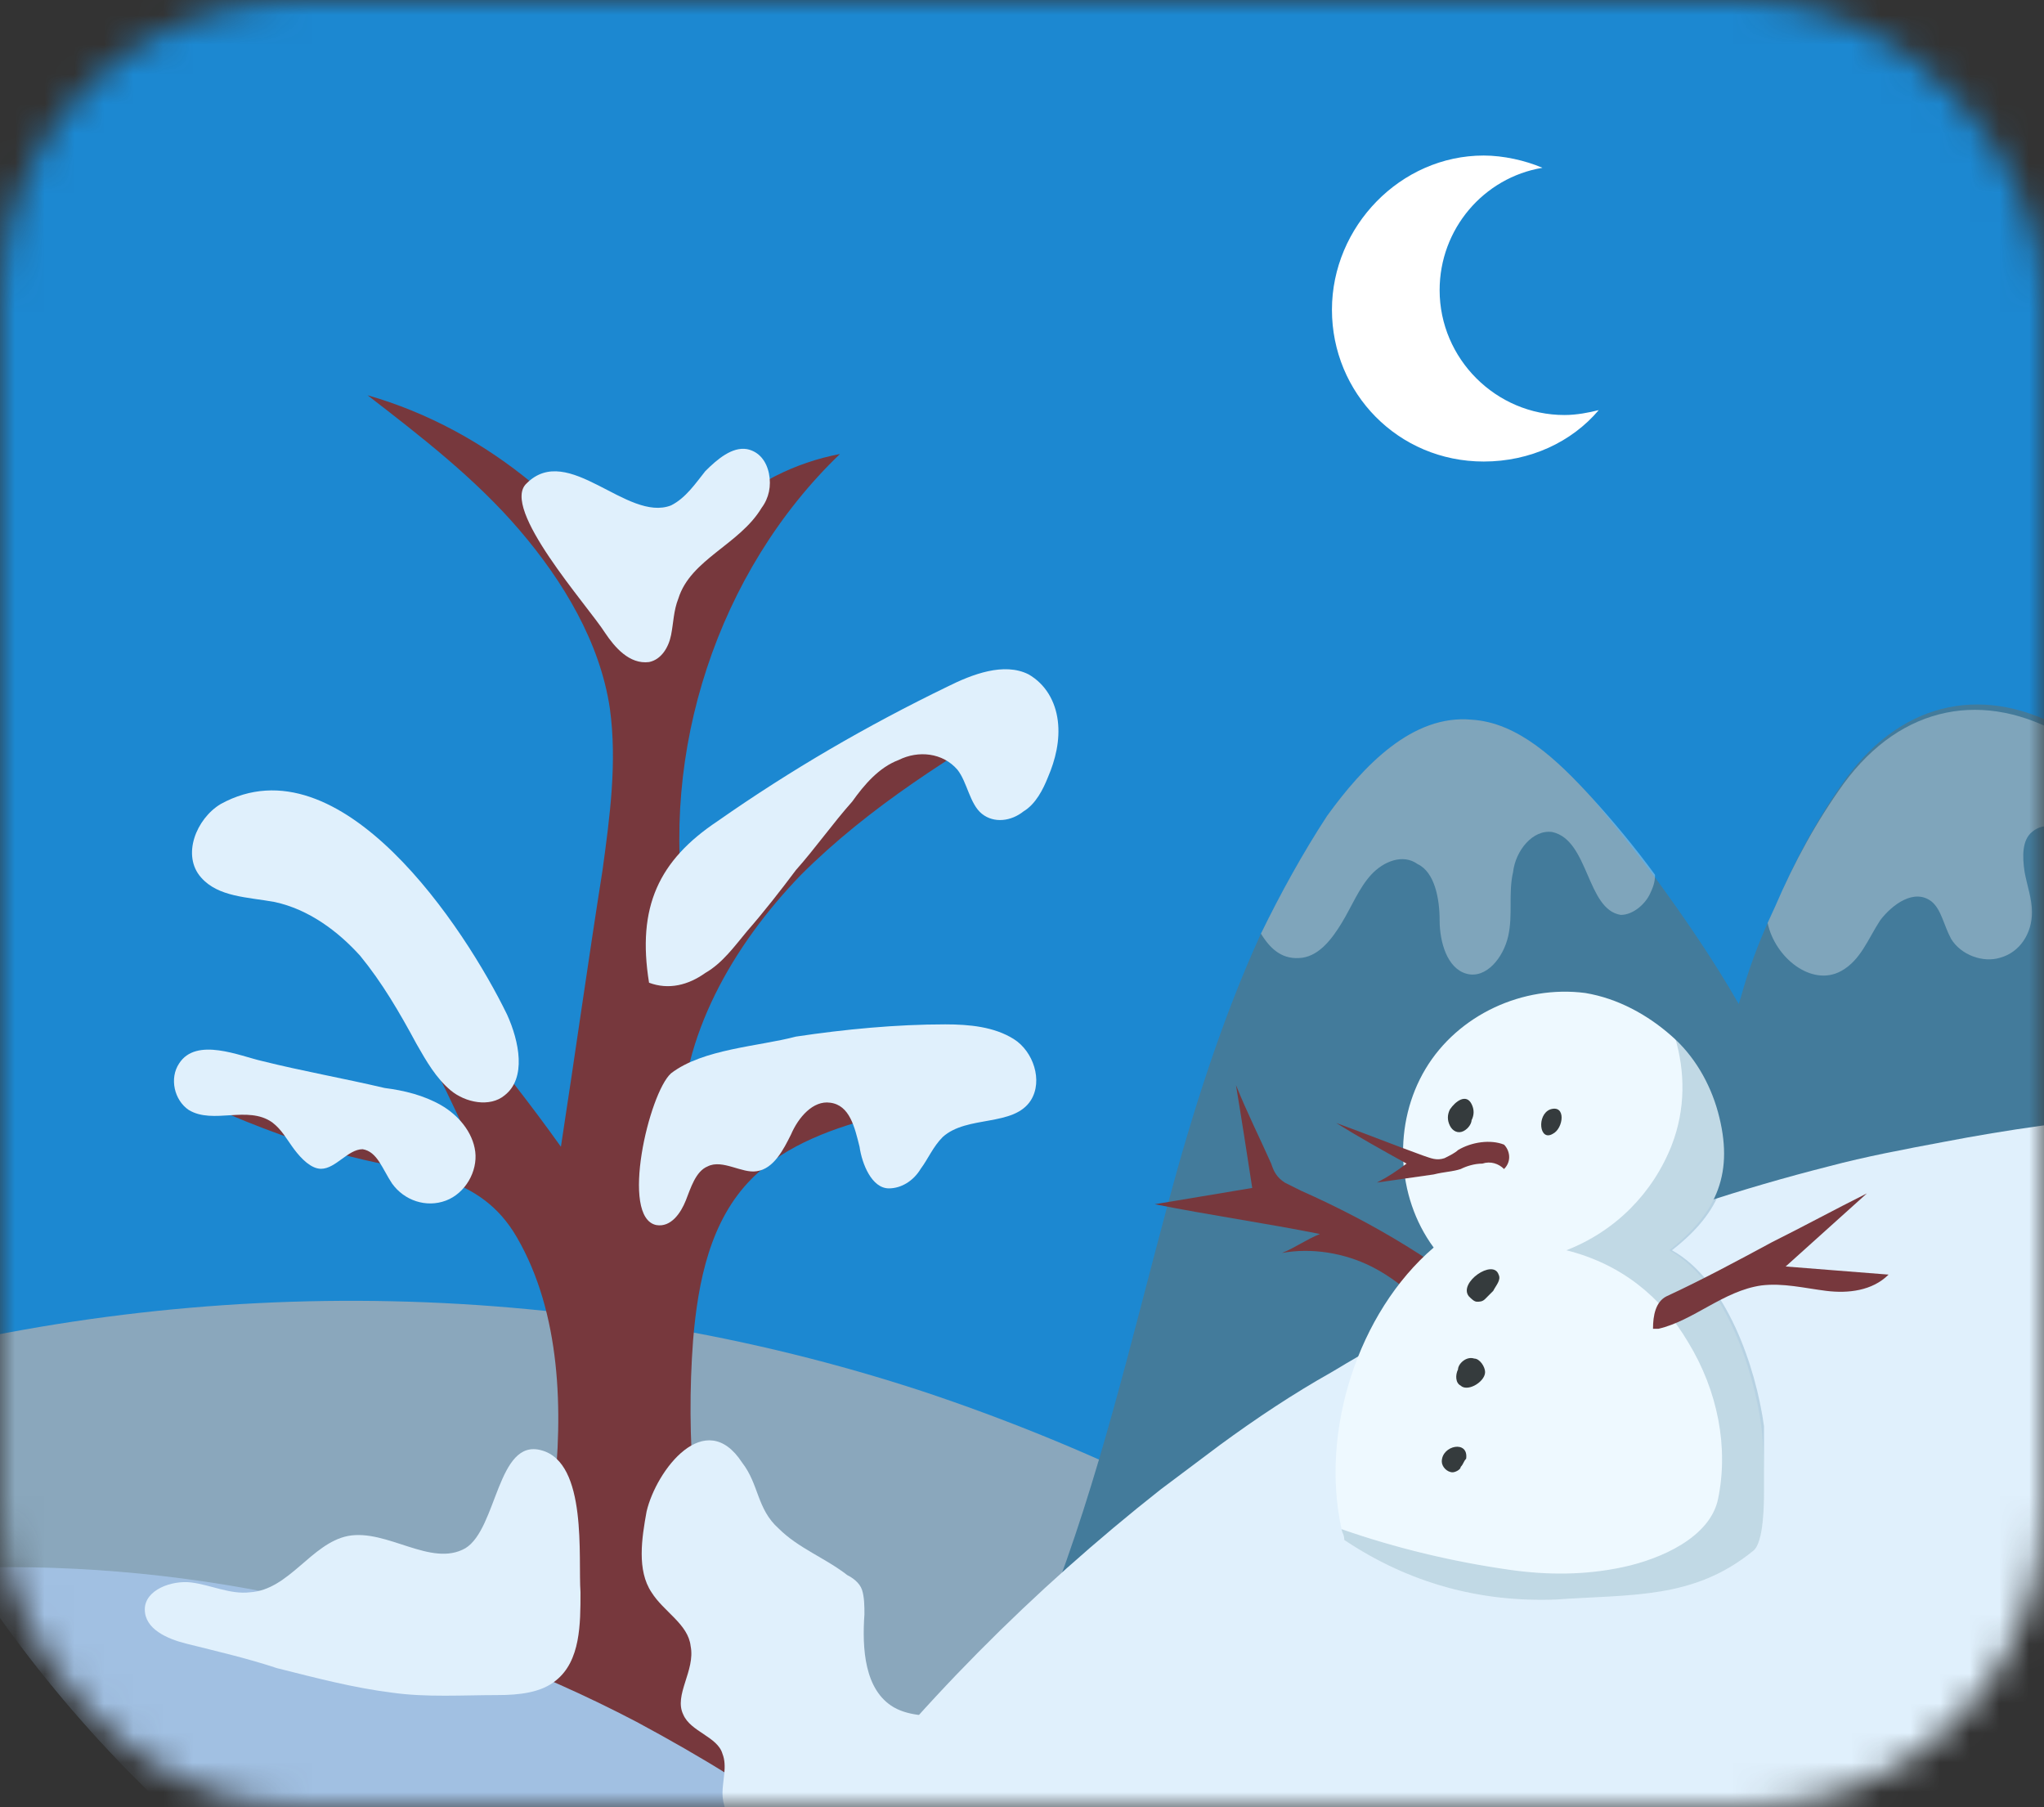 <svg width="69" height="61" viewBox="0 0 69 61" fill="none" xmlns="http://www.w3.org/2000/svg">
<rect x="0" y="0" width="69" height="61" fill="#333333" stroke="none"/>
<mask id="mask0_637_634" style="mask-type:alpha" maskUnits="userSpaceOnUse" x="0" y="0" width="69" height="61">
<rect width="69" height="61" rx="10" fill="#FFA41B"/>
</mask>
<g mask="url(#mask0_637_634)">
<path d="M79.75 28.959C79.75 29.62 79.75 30.198 79.75 30.859C79.667 33.09 79.419 35.321 78.924 37.469C78.841 37.883 78.758 38.213 78.676 38.544C76.114 50.029 69.091 59.862 59.423 65.977C53.143 70.025 45.707 72.504 37.857 72.835C37.196 72.835 36.452 72.917 35.791 72.917C30.999 72.917 26.372 72.174 22.075 70.769C12.407 67.629 4.227 61.267 -1.144 52.921C-2.549 50.773 -3.705 48.542 -4.78 46.145C-7.011 40.94 -8.25 35.073 -8.25 28.959C-8.25 4.666 11.416 -15 35.709 -15C60.002 -15 79.75 4.666 79.75 28.959Z" fill="#1C88D1"/>
<path d="M59.424 66.059C53.144 70.108 45.707 72.587 37.857 72.917C37.196 72.917 36.453 73 35.792 73C30.999 73 26.372 72.256 22.075 70.851C12.408 67.629 4.227 61.266 -1.144 52.921C-2.548 50.773 -3.705 48.541 -4.779 46.145C6.954 42.923 19.596 43.171 31.164 46.971C33.891 47.88 36.535 48.955 39.097 50.194C39.51 50.359 39.923 50.607 40.336 50.855C40.749 51.103 41.163 51.268 41.576 51.516C48.351 55.234 54.466 60.192 59.424 66.059Z" fill="#8AA7BC"/>
<path d="M62.562 42.258C60.662 42.619 58.761 43.161 56.861 43.793C54.217 44.696 51.655 45.779 49.094 46.953C44.384 49.029 39.839 51.647 35.377 54.355C37.112 49.932 38.187 45.237 39.426 40.633C40.252 37.564 41.244 34.404 42.566 31.515C43.227 30.161 43.971 28.807 44.797 27.543C46.036 25.828 47.689 24.112 49.672 24.293C51.242 24.383 52.564 25.647 53.721 26.911C54.464 27.814 55.208 28.716 55.869 29.619C56.861 30.974 57.852 32.418 58.678 33.862C60.248 36.48 61.571 39.279 62.562 42.258Z" fill="#437B9B"/>
<path d="M75.37 30.522C75.287 32.96 75.039 35.397 74.626 37.745C74.544 38.106 74.461 38.557 74.378 38.918C68.429 40.633 62.48 42.439 56.53 44.154C56.696 44.154 56.778 43.974 56.861 43.793C57.274 42.89 57.357 40.543 57.439 39.731C57.439 39.64 57.439 39.64 57.439 39.55C57.687 37.654 58.1 35.668 58.761 33.682C59.009 32.779 59.34 31.877 59.753 30.974C59.836 30.793 59.918 30.613 60.001 30.432C60.662 28.897 61.406 27.543 62.315 26.279C64.298 23.571 67.107 23.119 69.751 24.654C70.99 25.376 72.147 26.369 73.139 27.453C73.882 28.536 74.709 29.529 75.37 30.522Z" fill="#437B9B"/>
<path opacity="0.32" d="M55.87 29.529C55.87 29.8 55.787 29.98 55.704 30.161C55.539 30.522 55.126 30.883 54.713 30.883C53.556 30.703 53.639 28.355 52.399 28.085C51.738 27.994 51.16 28.716 51.077 29.439C50.912 30.161 51.077 30.883 50.912 31.605C50.747 32.328 50.168 33.05 49.507 32.869C48.846 32.689 48.598 31.786 48.598 31.064C48.598 30.341 48.433 29.439 47.855 29.168C47.359 28.807 46.698 29.078 46.285 29.529C45.872 29.98 45.624 30.612 45.293 31.154C44.963 31.696 44.55 32.237 43.971 32.328C43.31 32.418 42.897 32.057 42.566 31.515C43.227 30.161 43.971 28.807 44.797 27.543C46.037 25.828 47.689 24.112 49.672 24.293C51.242 24.383 52.565 25.647 53.721 26.911C54.465 27.724 55.209 28.626 55.87 29.529Z" fill="white"/>
<path opacity="0.32" d="M73.139 27.634C72.973 28.536 72.147 29.259 71.321 28.988C70.825 28.897 70.412 28.446 69.999 28.175C69.586 27.904 69.007 27.724 68.594 28.085C68.263 28.356 68.263 28.897 68.346 29.439C68.429 29.89 68.594 30.342 68.594 30.793C68.594 31.515 68.181 32.147 67.52 32.328C66.942 32.508 66.198 32.238 65.867 31.696C65.619 31.245 65.537 30.703 65.206 30.432C64.628 29.981 63.884 30.522 63.471 31.064C63.058 31.696 62.81 32.418 62.149 32.779C61.157 33.321 59.918 32.328 59.67 31.154C59.753 30.974 59.835 30.793 59.918 30.613C60.579 29.078 61.323 27.724 62.232 26.46C64.215 23.752 67.024 23.3 69.668 24.835C70.908 25.557 72.064 26.46 73.139 27.634Z" fill="white"/>
<path d="M78.924 37.47C78.841 37.883 78.758 38.214 78.676 38.544C76.114 50.03 69.091 59.862 59.423 65.977C53.143 70.026 45.707 72.505 37.857 72.835C37.196 72.835 36.452 72.918 35.791 72.918C30.999 72.918 26.371 72.174 22.075 70.769C23.645 67.712 25.545 64.738 27.611 62.011C30.916 57.632 34.882 53.665 39.179 50.278C39.84 49.782 40.501 49.286 41.162 48.79C42.401 47.881 43.641 47.055 44.963 46.311C50.169 43.171 55.87 40.858 61.737 39.37C62.976 39.04 64.298 38.792 65.62 38.544C69.917 37.718 74.379 37.305 78.924 37.47Z" fill="#E0F0FC"/>
<path d="M22.984 38.213C22.984 34.991 24.719 31.933 27.033 29.537C29.346 27.224 32.156 25.488 34.965 23.836C30.255 24.662 25.876 27.141 23.149 31.024C22.24 25.406 24.224 19.291 28.355 15.325C25.298 15.903 22.736 18.217 21.992 21.274C20.009 17.473 16.456 14.499 12.408 13.342C14.225 14.746 16.043 16.151 17.531 17.886C19.018 19.622 20.257 21.687 20.588 23.918C20.836 25.736 20.588 27.554 20.34 29.372C19.844 32.512 19.431 35.486 18.935 38.709C16.869 35.817 14.556 33.09 11.994 30.694C10.92 29.702 9.681 28.628 8.193 28.793C10.094 29.702 11.581 31.19 12.821 32.925C13.977 34.578 14.886 36.395 15.713 38.213C12.903 37.965 10.011 37.635 7.202 37.387C8.689 38.048 10.259 38.626 11.829 39.039C14.06 39.618 16.209 39.618 17.448 41.766C18.935 44.328 19.018 47.633 18.687 50.525C18.522 51.93 18.274 53.334 18.109 54.739C18.026 55.648 17.531 59.036 16.539 59.366C15.713 59.614 15.217 61.267 15.878 61.928C16.456 62.506 17.283 62.423 18.026 62.423C21.497 62.341 24.967 63.002 28.19 64.241C24.554 58.623 22.901 51.847 23.397 45.237C23.562 43.254 23.976 41.188 25.38 39.783C26.537 38.626 28.19 38.048 29.842 37.635C31.412 37.139 32.982 36.726 34.552 36.23C30.421 34.825 26.372 35.734 22.984 38.213Z" fill="#77383D"/>
<path d="M37.857 72.917C37.196 72.917 36.452 73 35.791 73C30.999 73 26.371 72.256 22.075 70.851C12.407 67.629 4.227 61.266 -1.144 52.921C6.706 52.673 14.555 54.491 21.496 58.126C23.645 59.283 25.71 60.523 27.611 62.01C31.577 65.067 35.047 68.703 37.857 72.917Z" fill="#A1C0E2"/>
<path d="M15.712 52.26C14.556 52.921 13.068 51.599 11.746 51.847C10.507 52.095 9.763 53.665 8.441 53.748C7.78 53.83 7.119 53.5 6.458 53.417C5.797 53.335 4.888 53.665 4.888 54.326C4.888 54.987 5.632 55.318 6.293 55.483C7.284 55.731 8.358 55.979 9.35 56.309C10.672 56.64 11.912 56.97 13.233 57.136C14.39 57.301 15.63 57.218 16.787 57.218C17.53 57.218 18.274 57.136 18.77 56.722C19.596 56.061 19.596 54.822 19.596 53.748C19.513 52.591 19.844 49.368 18.274 48.955C16.787 48.542 16.787 51.599 15.712 52.26Z" fill="#E0F0FC"/>
<path d="M53.969 13.844C53.06 14.918 51.656 15.579 50.086 15.579C47.194 15.579 44.963 13.265 44.963 10.456C44.963 7.647 47.276 5.25 50.086 5.25C50.747 5.25 51.49 5.416 52.069 5.664C50.086 5.994 48.598 7.729 48.598 9.795C48.598 12.109 50.499 14.009 52.812 14.009C53.226 14.009 53.639 13.927 53.969 13.844Z" fill="white"/>
<path d="M6.045 35.9C5.714 36.396 5.88 37.139 6.375 37.47C7.202 37.965 8.358 37.304 9.185 37.883C9.515 38.131 9.681 38.461 9.928 38.792C10.176 39.122 10.507 39.453 10.837 39.453C11.333 39.453 11.746 38.792 12.242 38.792C12.738 38.874 12.903 39.453 13.234 39.949C13.647 40.527 14.39 40.775 15.051 40.527C15.713 40.279 16.126 39.535 16.043 38.874C15.96 38.213 15.465 37.635 14.886 37.304C14.308 36.974 13.647 36.809 12.986 36.726C11.581 36.396 10.176 36.148 8.854 35.817C8.111 35.652 6.623 34.991 6.045 35.9Z" fill="#E0F0FC"/>
<path d="M7.449 27.141C6.623 27.637 6.127 28.876 6.788 29.62C7.367 30.281 8.358 30.281 9.267 30.446C10.424 30.694 11.415 31.438 12.159 32.264C12.903 33.173 13.481 34.164 14.06 35.238C14.39 35.817 14.721 36.395 15.216 36.808C15.712 37.221 16.538 37.387 17.034 36.974C17.778 36.395 17.53 35.156 17.117 34.247C15.712 31.355 11.498 24.91 7.449 27.141Z" fill="#E0F0FC"/>
<path d="M21.91 33.172C22.571 33.42 23.232 33.255 23.81 32.842C24.388 32.511 24.802 31.933 25.215 31.437C25.793 30.776 26.372 30.032 26.867 29.371C27.528 28.628 28.107 27.801 28.768 27.058C29.181 26.479 29.677 25.901 30.338 25.653C30.999 25.323 31.825 25.405 32.321 25.983C32.651 26.397 32.734 27.14 33.147 27.471C33.56 27.801 34.139 27.719 34.552 27.388C34.965 27.14 35.213 26.645 35.378 26.231C35.626 25.653 35.791 24.992 35.709 24.331C35.626 23.67 35.295 23.091 34.717 22.761C33.891 22.348 32.817 22.761 31.99 23.174C29.264 24.496 26.702 25.983 24.223 27.719C22.24 29.041 21.496 30.611 21.91 33.172Z" fill="#E0F0FC"/>
<path d="M22.158 41.353C22.653 41.436 22.984 40.94 23.149 40.527C23.314 40.114 23.48 39.535 23.893 39.37C24.389 39.122 25.05 39.618 25.545 39.535C26.124 39.453 26.454 38.792 26.702 38.296C26.95 37.718 27.446 37.139 28.024 37.222C28.685 37.304 28.851 38.048 29.016 38.709C29.098 39.288 29.429 40.114 30.007 40.114C30.421 40.114 30.834 39.866 31.081 39.453C31.329 39.122 31.495 38.709 31.825 38.379C32.651 37.635 34.221 38.048 34.8 37.139C35.213 36.478 34.882 35.487 34.221 35.073C33.56 34.66 32.734 34.578 31.908 34.578C30.255 34.578 28.52 34.743 26.867 34.991C25.628 35.321 23.727 35.404 22.653 36.23C21.91 36.891 20.918 41.105 22.158 41.353Z" fill="#E0F0FC"/>
<path d="M20.422 21.357C20.753 21.852 21.248 22.431 21.91 22.348C22.323 22.266 22.571 21.852 22.653 21.439C22.736 21.026 22.736 20.613 22.901 20.2C23.314 18.878 24.967 18.382 25.71 17.143C25.958 16.812 26.041 16.399 25.958 15.986C25.876 15.573 25.628 15.242 25.215 15.16C24.719 15.077 24.223 15.49 23.81 15.903C23.48 16.316 23.149 16.812 22.653 17.06C21.166 17.638 19.183 14.912 17.778 16.316C16.869 17.143 19.844 20.448 20.422 21.357Z" fill="#E0F0FC"/>
<path d="M21.827 51.021C21.662 51.929 21.497 53.004 21.992 53.747C22.405 54.408 23.232 54.822 23.314 55.565C23.48 56.392 22.736 57.218 23.067 57.879C23.314 58.457 24.223 58.622 24.389 59.201C24.554 59.614 24.389 60.11 24.389 60.523C24.389 61.349 25.05 61.928 25.628 62.423C26.867 63.332 28.272 64.076 29.346 65.15C30.999 66.72 31.825 69.034 33.808 70.273C34.717 70.852 36.039 70.934 36.618 70.108C36.948 69.529 36.783 68.786 36.452 68.125C35.626 66.472 33.974 65.233 33.726 63.415C33.56 62.175 34.139 60.936 33.808 59.779C33.56 58.953 32.899 58.292 31.991 58.044C31.412 57.879 30.751 57.961 30.173 57.631C29.181 57.053 29.099 55.648 29.181 54.491C29.181 54.243 29.181 53.913 29.099 53.665C29.016 53.417 28.768 53.252 28.603 53.169C27.859 52.59 26.95 52.26 26.289 51.599C25.545 50.938 25.628 50.112 25.05 49.368C23.81 47.468 22.158 49.616 21.827 51.021Z" fill="#E0F0FC"/>
<path d="M49.584 45.676C48.579 44.579 47.573 43.391 46.294 42.751C45.38 42.294 44.283 42.111 43.277 42.294C43.734 42.111 44.1 41.837 44.557 41.654C42.729 41.289 40.809 41.014 38.981 40.649C40.078 40.466 41.175 40.283 42.272 40.1C42.089 38.912 41.906 37.724 41.723 36.627C42.089 37.541 42.546 38.455 42.912 39.278C43.003 39.552 43.094 39.735 43.369 39.918C43.551 40.009 43.734 40.1 43.917 40.192C46.385 41.289 48.67 42.66 50.681 44.397C50.224 44.854 50.041 45.219 49.584 45.676Z" fill="#77383D"/>
<path d="M59.548 50.338C59.548 50.704 59.548 52.075 59.183 52.349C57.172 53.995 55.069 53.812 52.51 53.995C49.951 54.086 47.574 53.446 45.38 51.984C45.38 51.801 45.289 51.709 45.289 51.618C44.558 48.327 45.837 44.305 48.397 42.112C47.117 40.375 47.026 37.907 48.123 36.079C49.219 34.251 51.413 33.245 53.516 33.519C54.612 33.702 55.618 34.251 56.441 34.982C57.172 35.622 57.72 36.536 57.995 37.541C58.543 39.552 57.995 40.923 56.349 42.203C58.177 43.208 59.183 46.133 59.457 48.144C59.548 48.876 59.548 49.607 59.548 50.338Z" fill="#EEF9FF"/>
<path d="M48.945 37.45C48.854 37.633 48.854 37.816 48.945 37.999C49.036 38.182 49.219 38.273 49.402 38.182C49.585 38.09 49.676 37.907 49.676 37.816C49.768 37.633 49.768 37.45 49.676 37.267C49.493 36.902 49.128 37.176 48.945 37.45Z" fill="#353B3D"/>
<path d="M52.419 38.272C52.784 38.09 52.876 37.267 52.327 37.45C51.87 37.633 51.961 38.547 52.419 38.272Z" fill="#353B3D"/>
<path d="M50.773 39.461C50.59 39.278 50.316 39.186 50.042 39.278C49.767 39.278 49.493 39.369 49.31 39.461C49.036 39.552 48.762 39.552 48.396 39.644C47.756 39.735 47.117 39.826 46.477 39.918C46.842 39.735 47.117 39.552 47.482 39.278C46.66 38.821 45.837 38.364 45.106 37.907C46.111 38.272 47.025 38.638 48.031 39.004C48.305 39.095 48.488 39.186 48.762 39.095C48.945 39.004 49.127 38.912 49.219 38.821C49.676 38.547 50.316 38.455 50.773 38.638C50.956 38.821 51.047 39.186 50.773 39.461Z" fill="#77383D"/>
<path d="M49.584 43.757C49.676 43.849 49.767 43.94 49.859 43.94C49.95 43.94 50.041 43.94 50.133 43.849C50.224 43.757 50.316 43.666 50.407 43.574C50.498 43.391 50.681 43.209 50.59 43.026C50.407 42.477 49.219 43.3 49.584 43.757Z" fill="#353B3D"/>
<path d="M49.219 46.225C49.127 46.408 49.127 46.682 49.31 46.773C49.402 46.865 49.584 46.865 49.767 46.773C49.95 46.682 50.133 46.499 50.133 46.316C50.133 46.134 49.95 45.859 49.767 45.859C49.493 45.768 49.219 46.042 49.219 46.225Z" fill="#353B3D"/>
<path d="M48.671 49.333C48.671 49.515 48.853 49.698 49.036 49.698C49.128 49.698 49.31 49.607 49.31 49.515C49.402 49.424 49.402 49.333 49.493 49.241C49.585 48.601 48.671 48.784 48.671 49.333Z" fill="#353B3D"/>
<path opacity="0.26" d="M59.548 50.338C59.548 50.703 59.548 52.075 59.183 52.349C57.172 53.994 55.069 53.811 52.51 53.994C49.95 54.086 47.574 53.446 45.38 51.983C45.38 51.8 45.289 51.709 45.289 51.618C47.117 52.257 49.036 52.715 50.956 52.989C52.236 53.172 53.515 53.172 54.795 52.897C56.075 52.623 57.72 51.892 57.994 50.612C58.36 48.875 57.994 46.956 56.989 45.31C56.075 43.757 54.704 42.66 52.876 42.203C54.521 41.563 55.8 40.283 56.44 38.638C56.897 37.449 56.897 36.17 56.532 34.981C57.263 35.621 57.812 36.535 58.086 37.541C58.634 39.552 58.086 40.923 56.44 42.203C58.269 43.208 59.274 46.133 59.548 48.144C59.548 48.875 59.548 49.607 59.548 50.338Z" fill="#437B9B"/>
<path d="M55.983 44.854C57.172 44.579 58.177 43.574 59.457 43.391C60.188 43.3 60.919 43.483 61.651 43.574C62.382 43.665 63.205 43.574 63.753 43.025C62.565 42.934 61.468 42.843 60.279 42.751C61.194 41.928 62.108 41.106 63.022 40.283C61.925 40.832 60.919 41.38 59.822 41.928C58.634 42.568 57.446 43.208 56.258 43.757C55.892 43.94 55.801 44.397 55.801 44.854C55.709 44.854 55.983 44.854 55.983 44.854Z" fill="#77383D"/>
</g>
</svg>
